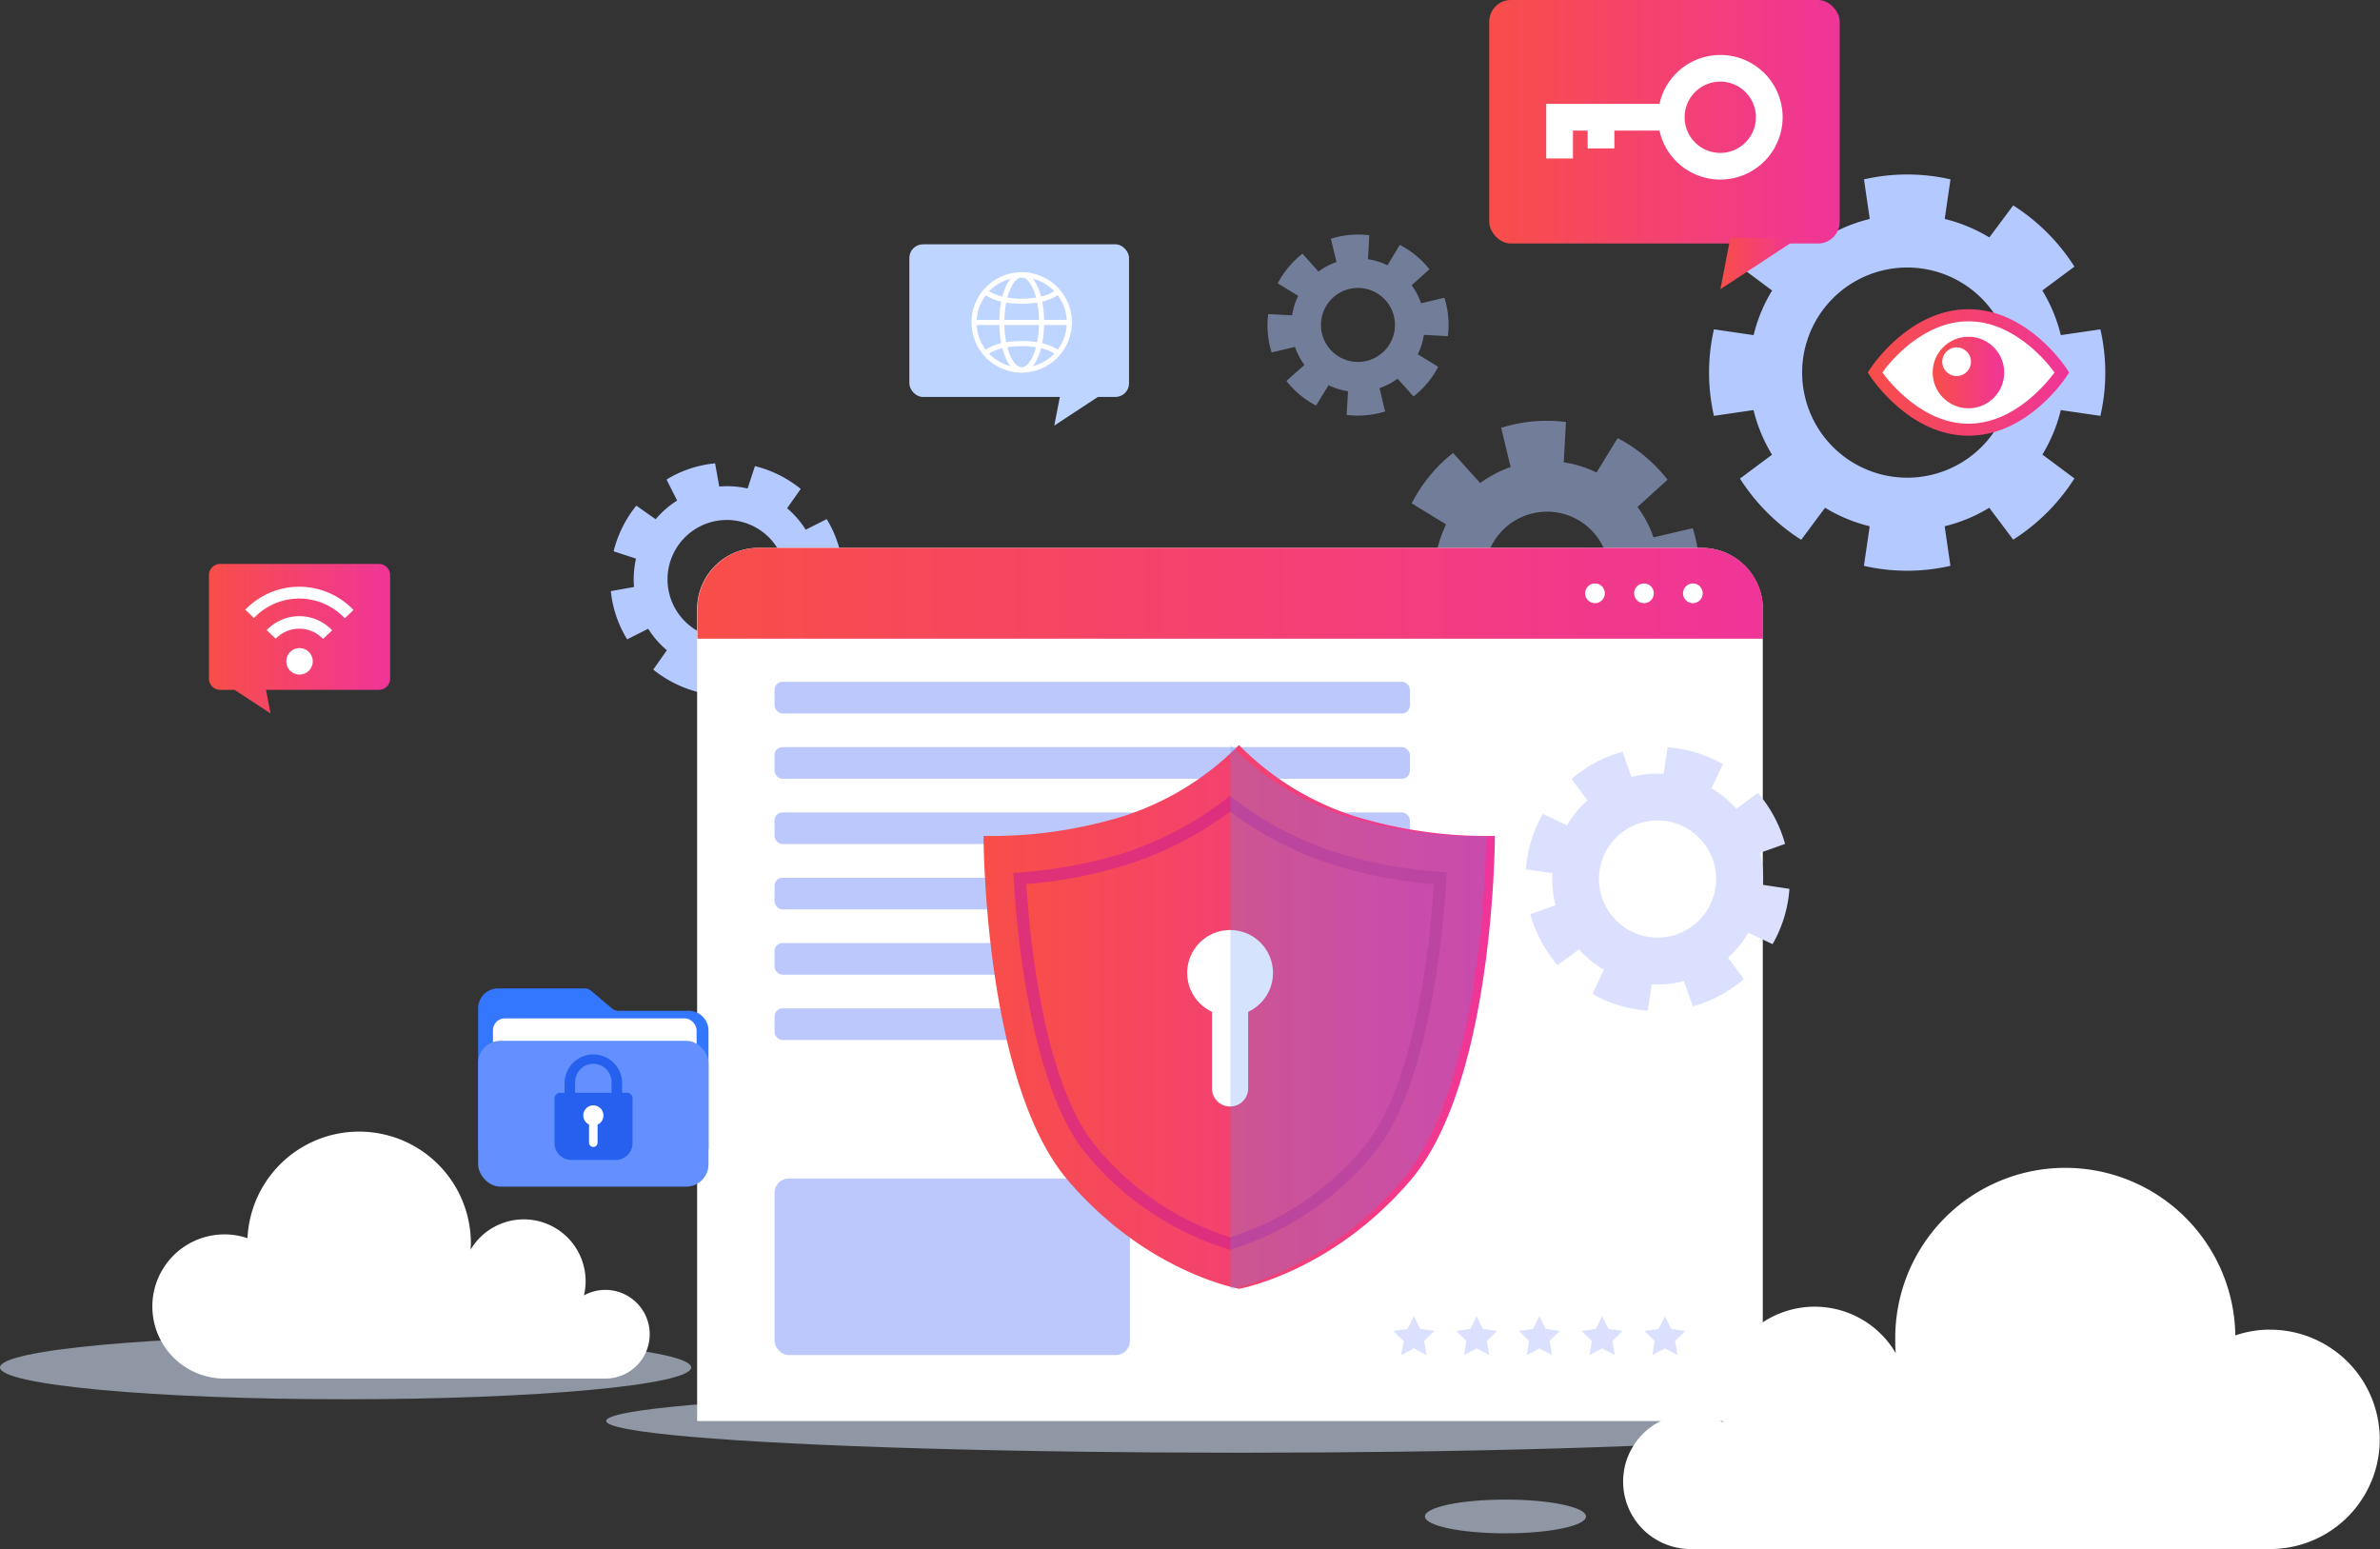 <svg xmlns="http://www.w3.org/2000/svg" xmlns:xlink="http://www.w3.org/1999/xlink" viewBox="0 0 349.93 227.73"><rect x="0" y="0" width="349.93" height="227.73" fill="#333333" stroke="none"/><defs><style>.cls-1{fill:none;}.cls-2{isolation:isolate;}.cls-3{fill:#d9e8ff;}.cls-3,.cls-7{opacity:0.55;}.cls-12,.cls-3{mix-blend-mode:multiply;}.cls-4,.cls-5{fill:#b3c9ff;}.cls-4{opacity:0.5;}.cls-6{fill:#fff;}.cls-7{fill:#859bf9;}.cls-8{fill:#dbe0fe;}.cls-9{fill:url(#linear-gradient);}.cls-10{fill:#d62984;opacity:0.75;}.cls-11{fill:url(#linear-gradient-2);}.cls-12{fill:#5890f4;opacity:0.25;}.cls-13{fill:url(#linear-gradient-3);}.cls-14{fill:#37f;}.cls-15{fill:#6490ff;}.cls-16{fill:#2660ef;}.cls-17{fill:url(#linear-gradient-4);}.cls-18{fill:url(#linear-gradient-5);}.cls-19{fill:url(#linear-gradient-6);}.cls-20{clip-path:url(#clip-path);}.cls-21{fill:#bdd5ff;}.cls-22{fill:url(#linear-gradient-7);}.cls-23{fill:url(#linear-gradient-8);}</style><linearGradient id="linear-gradient" x1="144.51" y1="149.5" x2="219.7" y2="149.5" gradientUnits="userSpaceOnUse"><stop offset="0" stop-color="#f84e49"/><stop offset="1" stop-color="#ef3598"/></linearGradient><linearGradient id="linear-gradient-2" x1="150.9" y1="150.61" x2="210.82" y2="150.61" xlink:href="#linear-gradient"/><linearGradient id="linear-gradient-3" x1="102.5" y1="87.23" x2="259.22" y2="87.23" xlink:href="#linear-gradient"/><linearGradient id="linear-gradient-4" x1="274.63" y1="54.77" x2="304.22" y2="54.77" xlink:href="#linear-gradient"/><linearGradient id="linear-gradient-5" x1="284.16" y1="54.77" x2="294.69" y2="54.77" xlink:href="#linear-gradient"/><linearGradient id="linear-gradient-6" x1="30.72" y1="93.9" x2="57.35" y2="93.9" xlink:href="#linear-gradient"/><clipPath id="clip-path"><polyline class="cls-1" points="44.04 97.23 59.03 82.97 44.04 82.97 29.04 82.97 44.04 97.23"/></clipPath><linearGradient id="linear-gradient-7" x1="218.96" y1="17.9" x2="270.48" y2="17.9" xlink:href="#linear-gradient"/><linearGradient id="linear-gradient-8" x1="252.95" y1="38.74" x2="264.44" y2="38.74" xlink:href="#linear-gradient"/></defs><title>Asset 1</title><g class="cls-2"><g id="Layer_2" data-name="Layer 2"><g id="OBJECTS"><ellipse class="cls-3" cx="50.81" cy="201.04" rx="50.81" ry="4.68"/><ellipse class="cls-3" cx="182.29" cy="208.9" rx="93.16" ry="4.68"/><ellipse class="cls-3" cx="221.35" cy="222.95" rx="11.84" ry="2.48"/><path class="cls-4" d="M249.74,87.18a22.43,22.43,0,0,0-.86-9.52L243.11,79a16.42,16.42,0,0,0-2.35-4.47l4.42-4a22.56,22.56,0,0,0-7.34-6.12l-3.1,5.06a16.42,16.42,0,0,0-4.82-1.5l.32-5.93a22.44,22.44,0,0,0-9.52.86l1.39,5.77a16.42,16.42,0,0,0-4.47,2.35l-4-4.42A22.56,22.56,0,0,0,207.56,74l5.06,3.1a16.42,16.42,0,0,0-1.5,4.82l-5.93-.32a22.43,22.43,0,0,0,.86,9.52l5.77-1.39a16.42,16.42,0,0,0,2.35,4.47l-4.42,4a22.56,22.56,0,0,0,7.34,6.12l3.1-5.06a16.42,16.42,0,0,0,4.82,1.5l-.32,5.93a22.43,22.43,0,0,0,9.52-.86L232.82,100a16.42,16.42,0,0,0,4.47-2.35l4,4.42a22.56,22.56,0,0,0,6.12-7.34l-5.06-3.1a16.42,16.42,0,0,0,1.5-4.82Zm-21.45,6.35a9.17,9.17,0,1,1,8.3-10A9.17,9.17,0,0,1,228.29,93.53Z"/><path class="cls-4" d="M212.88,49.42a13.32,13.32,0,0,0-.51-5.65l-3.43.82a9.75,9.75,0,0,0-1.39-2.65l2.62-2.35A13.39,13.39,0,0,0,205.81,36L204,39a9.75,9.75,0,0,0-2.86-.89l.19-3.52a13.32,13.32,0,0,0-5.65.51l.82,3.43a9.75,9.75,0,0,0-2.65,1.39l-2.35-2.62a13.39,13.39,0,0,0-3.63,4.36l3,1.84a9.75,9.75,0,0,0-.89,2.86l-3.52-.19a13.32,13.32,0,0,0,.51,5.65l3.43-.82a9.75,9.75,0,0,0,1.39,2.65L189.14,56a13.39,13.39,0,0,0,4.36,3.63l1.84-3a9.75,9.75,0,0,0,2.86.89L198,61a13.32,13.32,0,0,0,5.65-.51l-.82-3.43a9.74,9.74,0,0,0,2.65-1.39l2.35,2.62a13.39,13.39,0,0,0,3.63-4.36l-3-1.84a9.74,9.74,0,0,0,.89-2.86Zm-12.73,3.77a5.44,5.44,0,1,1,4.93-5.91A5.44,5.44,0,0,1,200.15,53.19Z"/><path class="cls-5" d="M300.28,42.71,305,39.2a29.22,29.22,0,0,0-9-9l-3.51,4.71a23.08,23.08,0,0,0-6.56-2.72l.85-5.82a28.52,28.52,0,0,0-12.72,0l.85,5.82a23.08,23.08,0,0,0-6.56,2.72l-3.51-4.71a29.22,29.22,0,0,0-9,9l4.71,3.51a23.09,23.09,0,0,0-2.72,6.56L252,48.42a28.52,28.52,0,0,0,0,12.72l5.82-.85a23.09,23.09,0,0,0,2.72,6.56l-4.71,3.51a29.22,29.22,0,0,0,9,9l3.51-4.71a23.08,23.08,0,0,0,6.56,2.72l-.85,5.82a28.52,28.52,0,0,0,12.72,0l-.85-5.82a23.08,23.08,0,0,0,6.56-2.72L296,79.34a29.22,29.22,0,0,0,9-9l-4.71-3.51A23.08,23.08,0,0,0,303,60.29l5.82.85a28.52,28.52,0,0,0,0-12.72l-5.82.85A23.08,23.08,0,0,0,300.28,42.71ZM280.42,70.23a15.45,15.45,0,1,1,15.45-15.45A15.45,15.45,0,0,1,280.42,70.23Z"/><path class="cls-5" d="M115.73,74.72l2-2.84A17.22,17.22,0,0,0,111,68.53l-1.08,3.29a13.6,13.6,0,0,0-4.17-.29l-.61-3.41A16.8,16.8,0,0,0,98,70.5l1.56,3.09a13.6,13.6,0,0,0-3.16,2.75l-2.84-2a17.21,17.21,0,0,0-3.34,6.71l3.29,1.08a13.6,13.6,0,0,0-.29,4.17l-3.41.61A16.81,16.81,0,0,0,92.21,94l3.09-1.56a13.6,13.6,0,0,0,2.75,3.16l-2,2.84a17.22,17.22,0,0,0,6.71,3.34l1.08-3.29a13.6,13.6,0,0,0,4.17.29l.61,3.41a16.8,16.8,0,0,0,7.11-2.38l-1.56-3.09A13.6,13.6,0,0,0,117.34,94l2.84,2a17.22,17.22,0,0,0,3.34-6.71l-3.29-1.08a13.6,13.6,0,0,0,.29-4.17l3.41-.61a16.81,16.81,0,0,0-2.38-7.11l-3.09,1.56A13.6,13.6,0,0,0,115.73,74.72Zm-6.07,18.73a8.73,8.73,0,1,1,5.51-11A8.73,8.73,0,0,1,109.66,93.45Z"/><path class="cls-6" d="M111.54,80.55H250.18a9,9,0,0,1,9,9V208.92a0,0,0,0,1,0,0H102.5a0,0,0,0,1,0,0V89.59A9,9,0,0,1,111.54,80.55Z"/><rect class="cls-7" x="113.88" y="173.27" width="52.25" height="25.95" rx="2.08" ry="2.08"/><rect class="cls-7" x="113.88" y="100.24" width="93.42" height="4.65" rx="1.17" ry="1.17"/><rect class="cls-7" x="113.88" y="109.84" width="93.42" height="4.65" rx="1.17" ry="1.17"/><rect class="cls-7" x="113.88" y="119.44" width="93.42" height="4.65" rx="1.17" ry="1.17"/><rect class="cls-7" x="113.88" y="129.05" width="93.42" height="4.65" rx="1.17" ry="1.17"/><rect class="cls-7" x="113.88" y="138.65" width="93.42" height="4.65" rx="1.17" ry="1.17"/><rect class="cls-7" x="113.88" y="148.25" width="93.42" height="4.65" rx="1.17" ry="1.17"/><polygon class="cls-8" points="207.88 193.5 208.81 195.38 210.89 195.68 209.39 197.15 209.74 199.22 207.88 198.24 206.02 199.22 206.38 197.15 204.87 195.68 206.95 195.38 207.88 193.5"/><polygon class="cls-8" points="217.11 193.5 218.04 195.38 220.12 195.68 218.61 197.15 218.97 199.22 217.11 198.24 215.25 199.22 215.6 197.15 214.1 195.68 216.18 195.38 217.11 193.5"/><polygon class="cls-8" points="226.33 193.5 227.26 195.38 229.34 195.68 227.84 197.15 228.19 199.22 226.33 198.24 224.47 199.22 224.83 197.15 223.32 195.68 225.4 195.38 226.33 193.5"/><polygon class="cls-8" points="235.56 193.5 236.49 195.38 238.57 195.68 237.07 197.15 237.42 199.22 235.56 198.24 233.7 199.22 234.06 197.15 232.55 195.68 234.63 195.38 235.56 193.5"/><polygon class="cls-8" points="244.79 193.5 245.72 195.38 247.8 195.68 246.29 197.15 246.65 199.22 244.79 198.24 242.93 199.22 243.28 197.15 241.78 195.68 243.86 195.38 244.79 193.5"/><path class="cls-9" d="M199.16,120a41.76,41.76,0,0,1-17-10.47,41.76,41.76,0,0,1-17,10.47,66.4,66.4,0,0,1-20.55,2.9s0,36.05,12.36,50.58c11.61,13.64,25.23,16,25.23,16s13.62-2.4,25.23-16c12.36-14.52,12.36-50.58,12.36-50.58A66.4,66.4,0,0,1,199.16,120Z"/><path class="cls-10" d="M180.86,183.75a43.86,43.86,0,0,1-21-13.92c-7.64-9-10.25-29.64-10.87-41.51a67.65,67.65,0,0,0,16.56-3A50.25,50.25,0,0,0,180.86,117a50.22,50.22,0,0,0,15.29,8.24,67.67,67.67,0,0,0,16.56,3c-.62,11.86-3.22,32.52-10.87,41.51A43.86,43.86,0,0,1,180.86,183.75Z"/><path class="cls-11" d="M180.86,181.9a41.72,41.72,0,0,1-19.61-13.23c-7-8.23-9.6-26.9-10.35-38.69a67.77,67.77,0,0,0,15.24-3,52,52,0,0,0,14.72-7.66A52,52,0,0,0,195.58,127a67.83,67.83,0,0,0,15.23,3c-.75,11.8-3.36,30.48-10.34,38.69A41.73,41.73,0,0,1,180.86,181.9Z"/><circle class="cls-6" cx="180.86" cy="143.04" r="6.31"/><path class="cls-6" d="M180.86,162.68h0A2.66,2.66,0,0,1,178.2,160V145.46a2.66,2.66,0,0,1,2.66-2.66h0a2.66,2.66,0,0,1,2.66,2.66V160A2.66,2.66,0,0,1,180.86,162.68Z"/><path class="cls-12" d="M197.91,120a41.76,41.76,0,0,1-17-10.47v80s13.62-2.4,25.23-16c12.36-14.52,12.36-50.58,12.36-50.58A66.4,66.4,0,0,1,197.91,120Z"/><path class="cls-13" d="M250.18,80.55H111.54a9,9,0,0,0-9,9V93.9H259.22V89.59A9,9,0,0,0,250.18,80.55Z"/><circle class="cls-6" cx="234.51" cy="87.23" r="1.45"/><circle class="cls-6" cx="241.71" cy="87.23" r="1.45"/><circle class="cls-6" cx="248.9" cy="87.23" r="1.45"/><path class="cls-6" d="M333.81,195.48a16.07,16.07,0,0,0-5.15.85,25,25,0,0,0-50,.74c0,.63,0,1.26.08,1.88a13.82,13.82,0,0,0-25.37,10.19,9.92,9.92,0,1,0-4.82,18.6h85.22a16.12,16.12,0,0,0,0-32.25Z"/><path class="cls-6" d="M33,181.48a10.57,10.57,0,0,1,3.39.56,16.43,16.43,0,0,1,32.84.48c0,.42,0,.83-.05,1.23a9.09,9.09,0,0,1,16.68,6.7A6.52,6.52,0,1,1,89,202.68H33a10.6,10.6,0,0,1,0-21.2Z"/><path class="cls-8" d="M258.76,125.39l3.7-1.32a19.53,19.53,0,0,0-4-7.5l-3.16,2.33a15.42,15.42,0,0,0-3.66-3l1.68-3.55a19.06,19.06,0,0,0-8.13-2.48l-.59,3.89a15.43,15.43,0,0,0-4.72.46l-1.32-3.7a19.53,19.53,0,0,0-7.5,4l2.33,3.16a15.42,15.42,0,0,0-3,3.66l-3.55-1.68a19.06,19.06,0,0,0-2.48,8.13l3.89.59a15.43,15.43,0,0,0,.46,4.72L225,134.4a19.52,19.52,0,0,0,4,7.5l3.16-2.33a15.42,15.42,0,0,0,3.66,3l-1.68,3.55a19.06,19.06,0,0,0,8.13,2.48l.59-3.89a15.43,15.43,0,0,0,4.72-.46l1.32,3.7a19.53,19.53,0,0,0,7.5-4l-2.33-3.16a15.43,15.43,0,0,0,3-3.66l3.55,1.68a19.06,19.06,0,0,0,2.48-8.13l-3.89-.59A15.42,15.42,0,0,0,258.76,125.39ZM241.2,137.47a8.61,8.61,0,1,1,10.74-5.72A8.61,8.61,0,0,1,241.2,137.47Z"/><path class="cls-14" d="M104.17,168.94H70.3V148.25a2.93,2.93,0,0,1,2.93-2.93H86a1.37,1.37,0,0,1,.88.32l3.1,2.62a1.45,1.45,0,0,0,.94.34h10.32a2.93,2.93,0,0,1,2.93,2.93Z"/><rect class="cls-6" x="72.48" y="149.72" width="29.94" height="16.33" rx="1.74" ry="1.74"/><rect class="cls-15" x="70.3" y="153.02" width="33.87" height="21.44" rx="3.27" ry="3.27"/><path class="cls-16" d="M92.13,160.66h-.66v-1.41a4.23,4.23,0,0,0-8.46,0v1.41h-.66a.82.82,0,0,0-.82.82v6.6A2.45,2.45,0,0,0,84,170.53H90.5A2.45,2.45,0,0,0,93,168.08v-6.6A.82.82,0,0,0,92.13,160.66Zm-7.57-1.41a2.68,2.68,0,1,1,5.35,0v1.41H84.56Z"/><path class="cls-6" d="M88.72,164a1.48,1.48,0,1,0-2.11,1.33V168a.62.62,0,1,0,1.25,0v-2.65A1.48,1.48,0,0,0,88.72,164Z"/><path class="cls-6" d="M289.42,46.35c-8.3,0-13.74,8.41-13.74,8.41s5.44,8.41,13.74,8.41,13.74-8.41,13.74-8.41S297.73,46.35,289.42,46.35Z"/><path class="cls-17" d="M289.42,64.06c-8.69,0-14.25-8.46-14.49-8.82l-.31-.48.31-.48c.23-.36,5.8-8.82,14.49-8.82s14.25,8.46,14.49,8.82l.31.48-.31.48C303.68,55.61,298.11,64.06,289.42,64.06Zm-12.66-9.3c1.28,1.73,6.06,7.53,12.66,7.53s11.38-5.8,12.66-7.53C300.8,53,296,47.24,289.42,47.24S278,53,276.76,54.77Z"/><circle class="cls-18" cx="289.42" cy="54.77" r="5.26"/><circle class="cls-6" cx="287.68" cy="53.18" r="2.11"/><path class="cls-19" d="M55.71,82.91H32.37a1.65,1.65,0,0,0-1.65,1.65V99.77a1.65,1.65,0,0,0,1.65,1.65h2.12l5.29,3.47-.67-3.47h16.6a1.65,1.65,0,0,0,1.65-1.65V84.56A1.65,1.65,0,0,0,55.71,82.91Z"/><circle class="cls-6" cx="44.04" cy="97.23" r="1.95"/><g class="cls-20"><path class="cls-6" d="M44,103.87a6.64,6.64,0,1,1,6.65-6.64A6.65,6.65,0,0,1,44,103.87Zm0-11.44a4.8,4.8,0,1,0,4.8,4.79A4.8,4.8,0,0,0,44,92.43Z"/><path class="cls-6" d="M44,108.26a11,11,0,1,1,11-11A11,11,0,0,1,44,108.26ZM44,88a9.18,9.18,0,1,0,9.18,9.18A9.19,9.19,0,0,0,44,88Z"/></g><rect class="cls-21" x="133.7" y="35.92" width="32.3" height="22.44" rx="2" ry="2"/><polyline class="cls-21" points="155.93 57.84 155.01 62.57 162.21 57.84"/><path class="cls-6" d="M150.22,54.78a7.38,7.38,0,1,1,7.38-7.38A7.38,7.38,0,0,1,150.22,54.78Zm0-14a6.63,6.63,0,1,0,6.63,6.63A6.63,6.63,0,0,0,150.22,40.77Z"/><path class="cls-6" d="M150.22,54.78c-1.85,0-3.3-3.24-3.3-7.38s1.45-7.38,3.3-7.38,3.3,3.24,3.3,7.38S152.08,54.78,150.22,54.78Zm0-14c-1.21,0-2.55,2.72-2.55,6.63S149,54,150.22,54s2.55-2.72,2.55-6.63S151.43,40.77,150.22,40.77Z"/><rect class="cls-6" x="143.22" y="47.03" width="14" height="0.75"/><path class="cls-6" d="M150.22,44.66c-4.06,0-5.49-1.43-5.55-1.49l.54-.52-.27.26.27-.26s1.31,1.26,5,1.26,5-1.25,5-1.26l.54.52C155.72,43.23,154.29,44.66,150.22,44.66Z"/><path class="cls-6" d="M145.21,52.15l-.54-.52c.06-.06,1.49-1.49,5.55-1.49s5.49,1.43,5.55,1.49l-.54.52s-1.31-1.26-5-1.26S145.22,52.14,145.21,52.15Z"/><rect class="cls-22" x="218.96" width="51.53" height="35.8" rx="3.19" ry="3.19"/><polyline class="cls-23" points="254.41 34.97 252.95 42.52 264.44 34.97"/><path class="cls-6" d="M252.93,26.4a9.16,9.16,0,1,1,9.17-9.16A9.17,9.17,0,0,1,252.93,26.4Zm0-14.4a5.24,5.24,0,1,0,5.24,5.24A5.24,5.24,0,0,0,252.93,12Z"/><polygon class="cls-6" points="231.27 23.3 227.34 23.3 227.34 15.27 245.73 15.27 245.73 19.2 231.27 19.2 231.27 23.3"/><rect class="cls-6" x="233.43" y="17.24" width="3.93" height="4.58"/></g></g></g></svg>